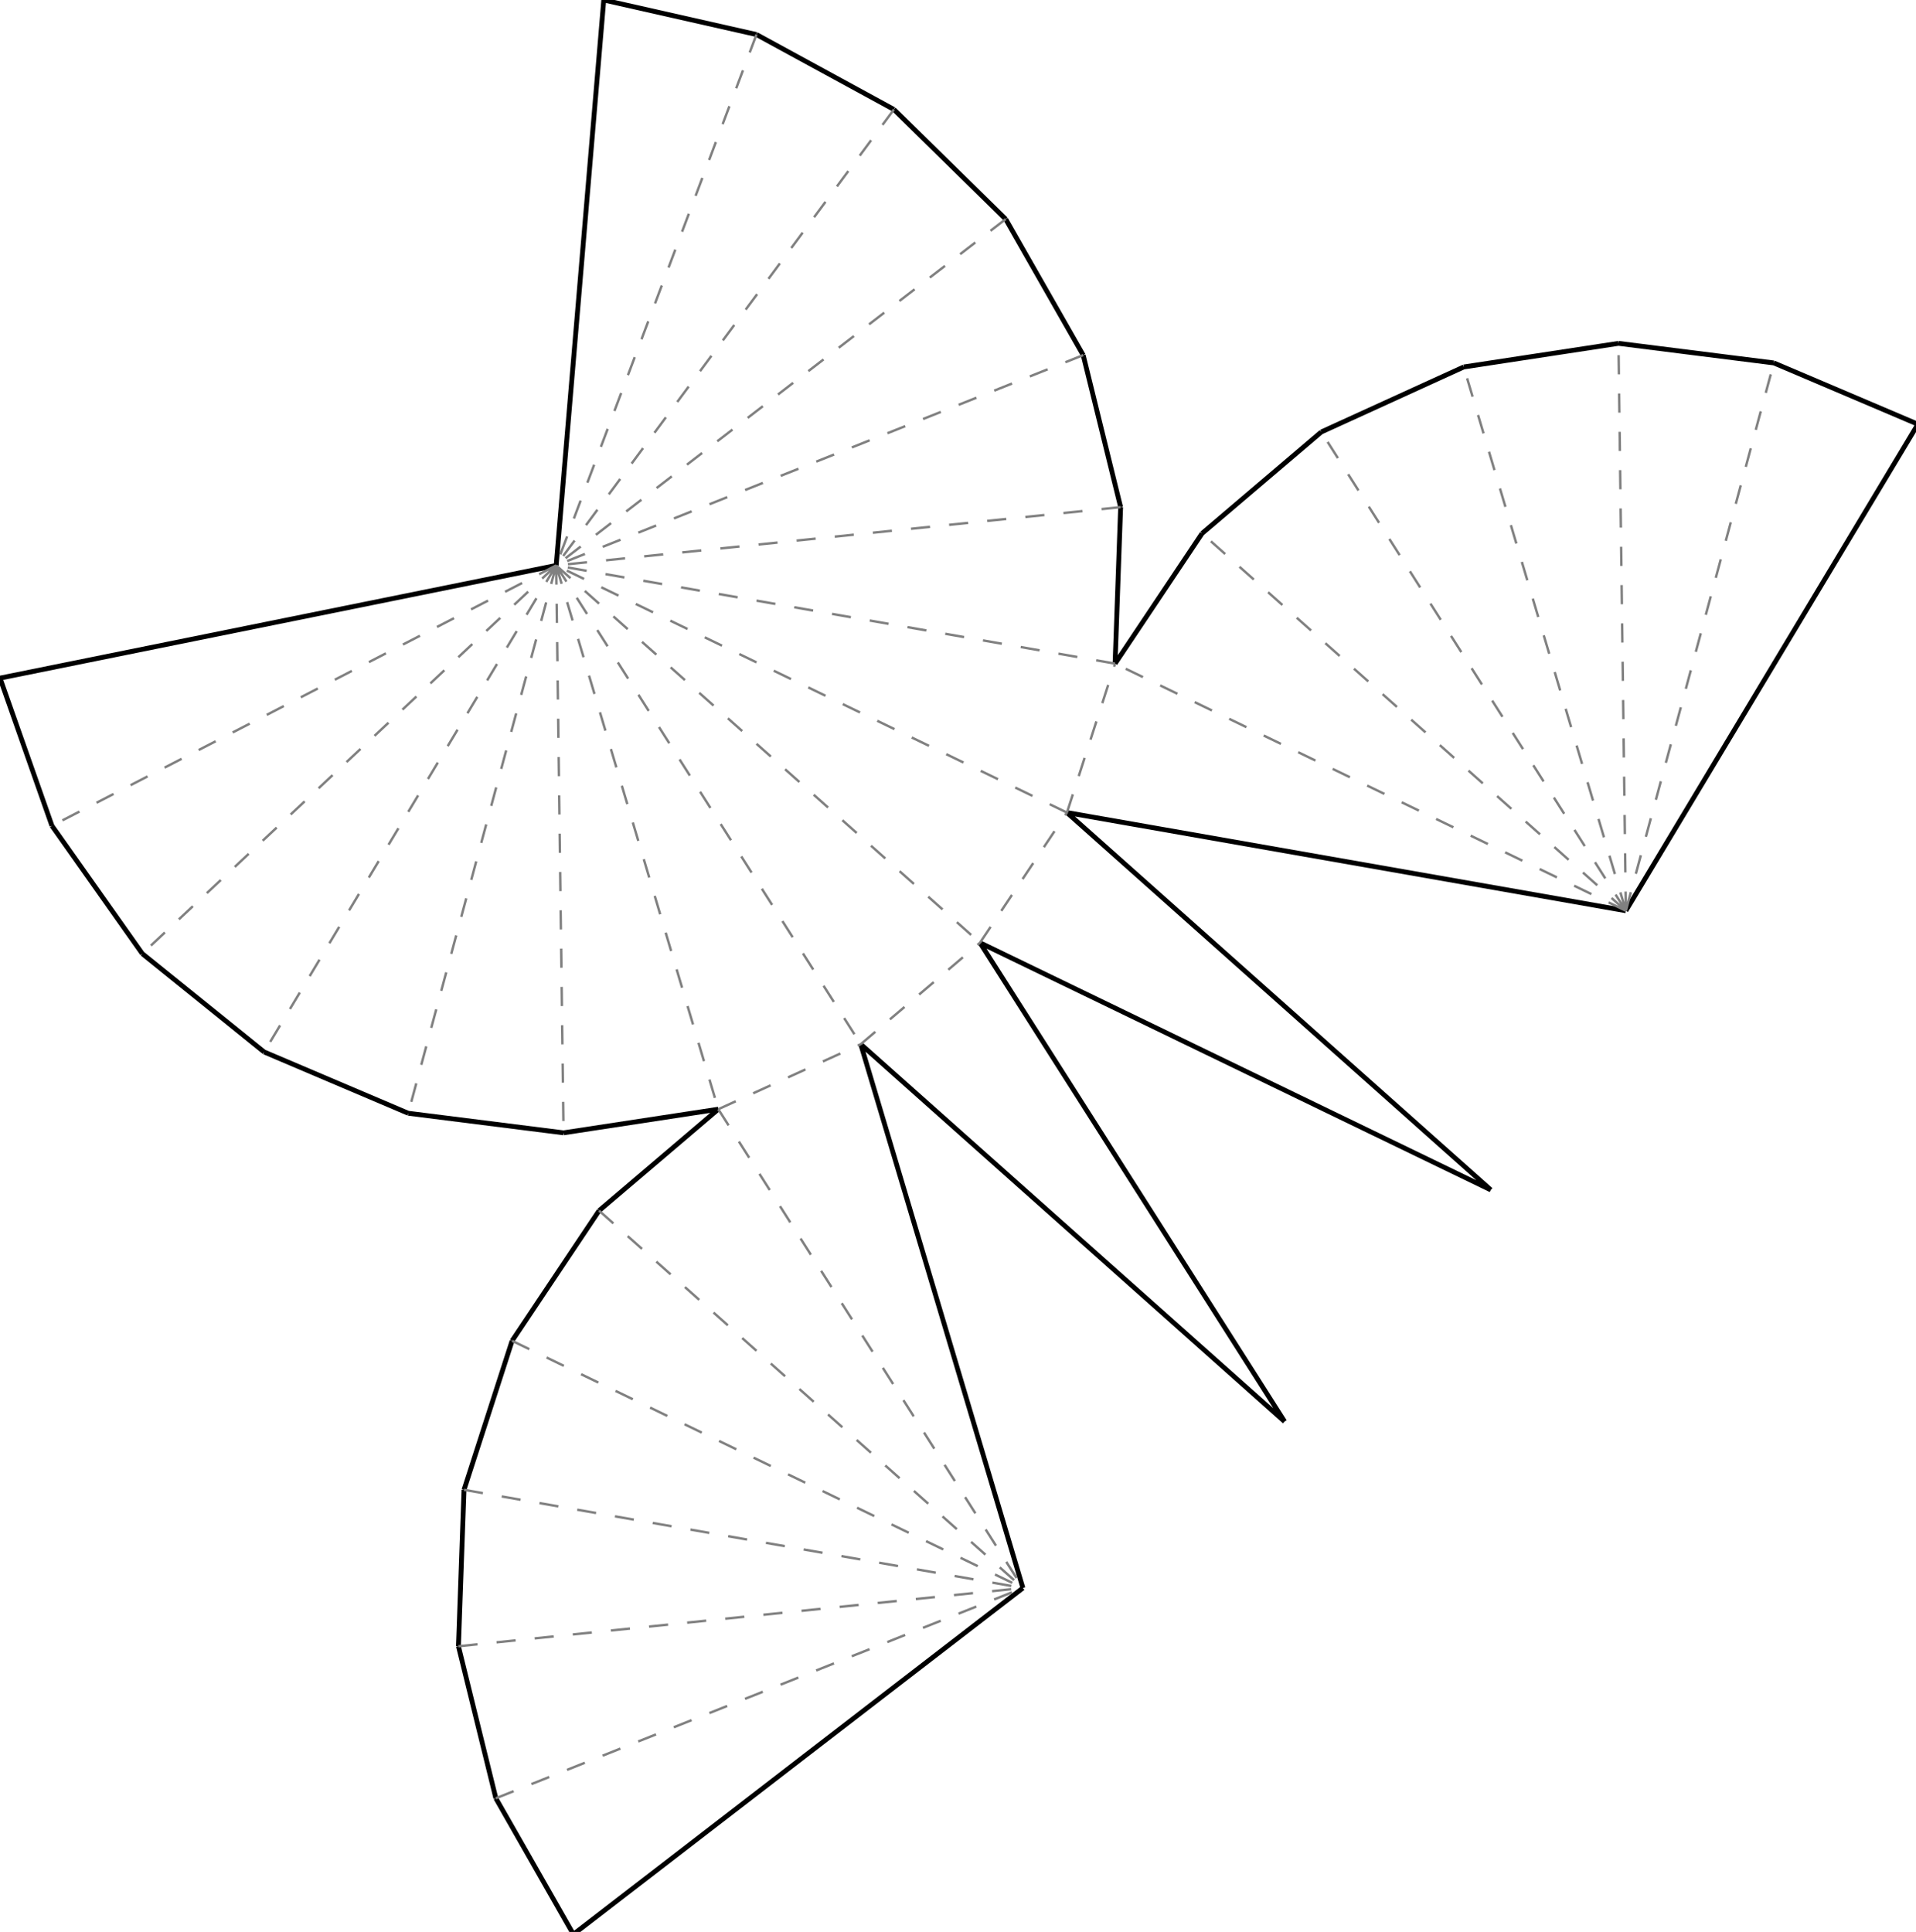 <?xml version="1.0"?>
<svg width="955" height="963" version="1.1" xmlns="http://www.w3.org/2000/svg" >
<defs>
<style type="text/css"><![CDATA[
.m {stroke:rgb(255,0,0);stroke-width:1.204;}
.v {stroke:rgb(0,0,255);stroke-width:1.204;}
.b {stroke:rgb(0,0,0);stroke-width:2.408;fill:white}
.n {stroke:rgb(128,128,128);stroke-width:1.204}
.t {stroke:rgb(0,128,0);stroke-width:1.204;}
.c {stroke:rgb(128,128,128);stroke-width:1.204;stroke-dasharray:9.55, 9.55;}
]]></style>
</defs>
<path fill="none" style="stroke:black;stroke-width:2.408;" d=" M 531.815 405.04 L 810.393 453.972 M 488.46 469.925 L 743.064 593.119 M 743.064 593.119 L 531.815 405.04 M 429.025 520.493 L 640.274 708.572 M 640.274 708.572 L 488.46 469.925 M 509.848 791.542 L 429.025 520.493 M 358.034 552.895 L 298.599 603.463 M 298.599 603.463 L 255.244 668.348 M 255.244 668.348 L 231.27 742.61 M 231.27 742.61 L 228.502 820.597 M 228.502 820.597 L 247.149 896.372 M 247.149 896.372 L 285.794 964.168 M 285.794 964.168 L 509.848 791.542 M 955.946 211.455 L 884.136 180.911 M 810.393 453.972 L 955.946 211.455 M 884.136 180.911 L 806.712 171.153 M 806.712 171.153 L 729.569 182.923 M 729.569 182.923 L 658.578 215.325 M 658.578 215.325 L 599.143 265.893 M 599.143 265.893 L 555.788 330.778 M 280.89 564.665 L 358.034 552.895 M 203.467 554.906 L 280.89 564.665 M 131.657 524.362 L 203.467 554.906 M 70.926 475.358 L 131.657 524.362 M 25.898 411.623 L 70.926 475.358 M 277.211 281.846 L 0 338.009 M 0 338.009 L 25.898 411.623 M 377.05 17.21 L 300.936 0 M 300.936 0 L 277.211 281.846 M 445.565 54.565 L 377.05 17.21 M 501.265 109.22 L 445.565 54.565 M 539.909 177.016 L 501.265 109.22 M 558.557 252.791 L 539.909 177.016 M 555.788 330.778 L 558.557 252.791" />
<path fill="none" class="c" d=" M 531.815 405.04 L 277.211 281.846 M 555.788 330.778 L 277.211 281.846 M 488.46 469.925 L 531.815 405.04 M 277.211 281.846 L 488.46 469.925 M 429.025 520.493 L 488.46 469.925 M 277.211 281.846 L 429.025 520.493 M 358.034 552.895 L 429.025 520.493 M 277.211 281.846 L 358.034 552.895 M 277.211 281.846 L 280.89 564.665 M 277.211 281.846 L 203.467 554.906 M 277.211 281.846 L 131.657 524.362 M 277.211 281.846 L 70.926 475.358 M 277.211 281.846 L 25.898 411.623 M 558.557 252.791 L 277.211 281.846 M 531.815 405.04 L 555.788 330.778 M 358.034 552.895 L 509.848 791.542 M 298.599 603.463 L 509.848 791.542 M 255.244 668.348 L 509.848 791.542 M 231.27 742.61 L 509.848 791.542 M 228.502 820.597 L 509.848 791.542 M 247.149 896.372 L 509.848 791.542 M 539.909 177.016 L 277.211 281.846 M 810.393 453.972 L 555.788 330.778 M 810.393 453.972 L 599.143 265.893 M 501.265 109.22 L 277.211 281.846 M 810.393 453.972 L 658.578 215.325 M 445.565 54.565 L 277.211 281.846 M 810.393 453.972 L 729.569 182.923 M 377.05 17.21 L 277.211 281.846 M 810.393 453.972 L 806.712 171.153 M 810.393 453.972 L 884.136 180.911" />
</svg>
